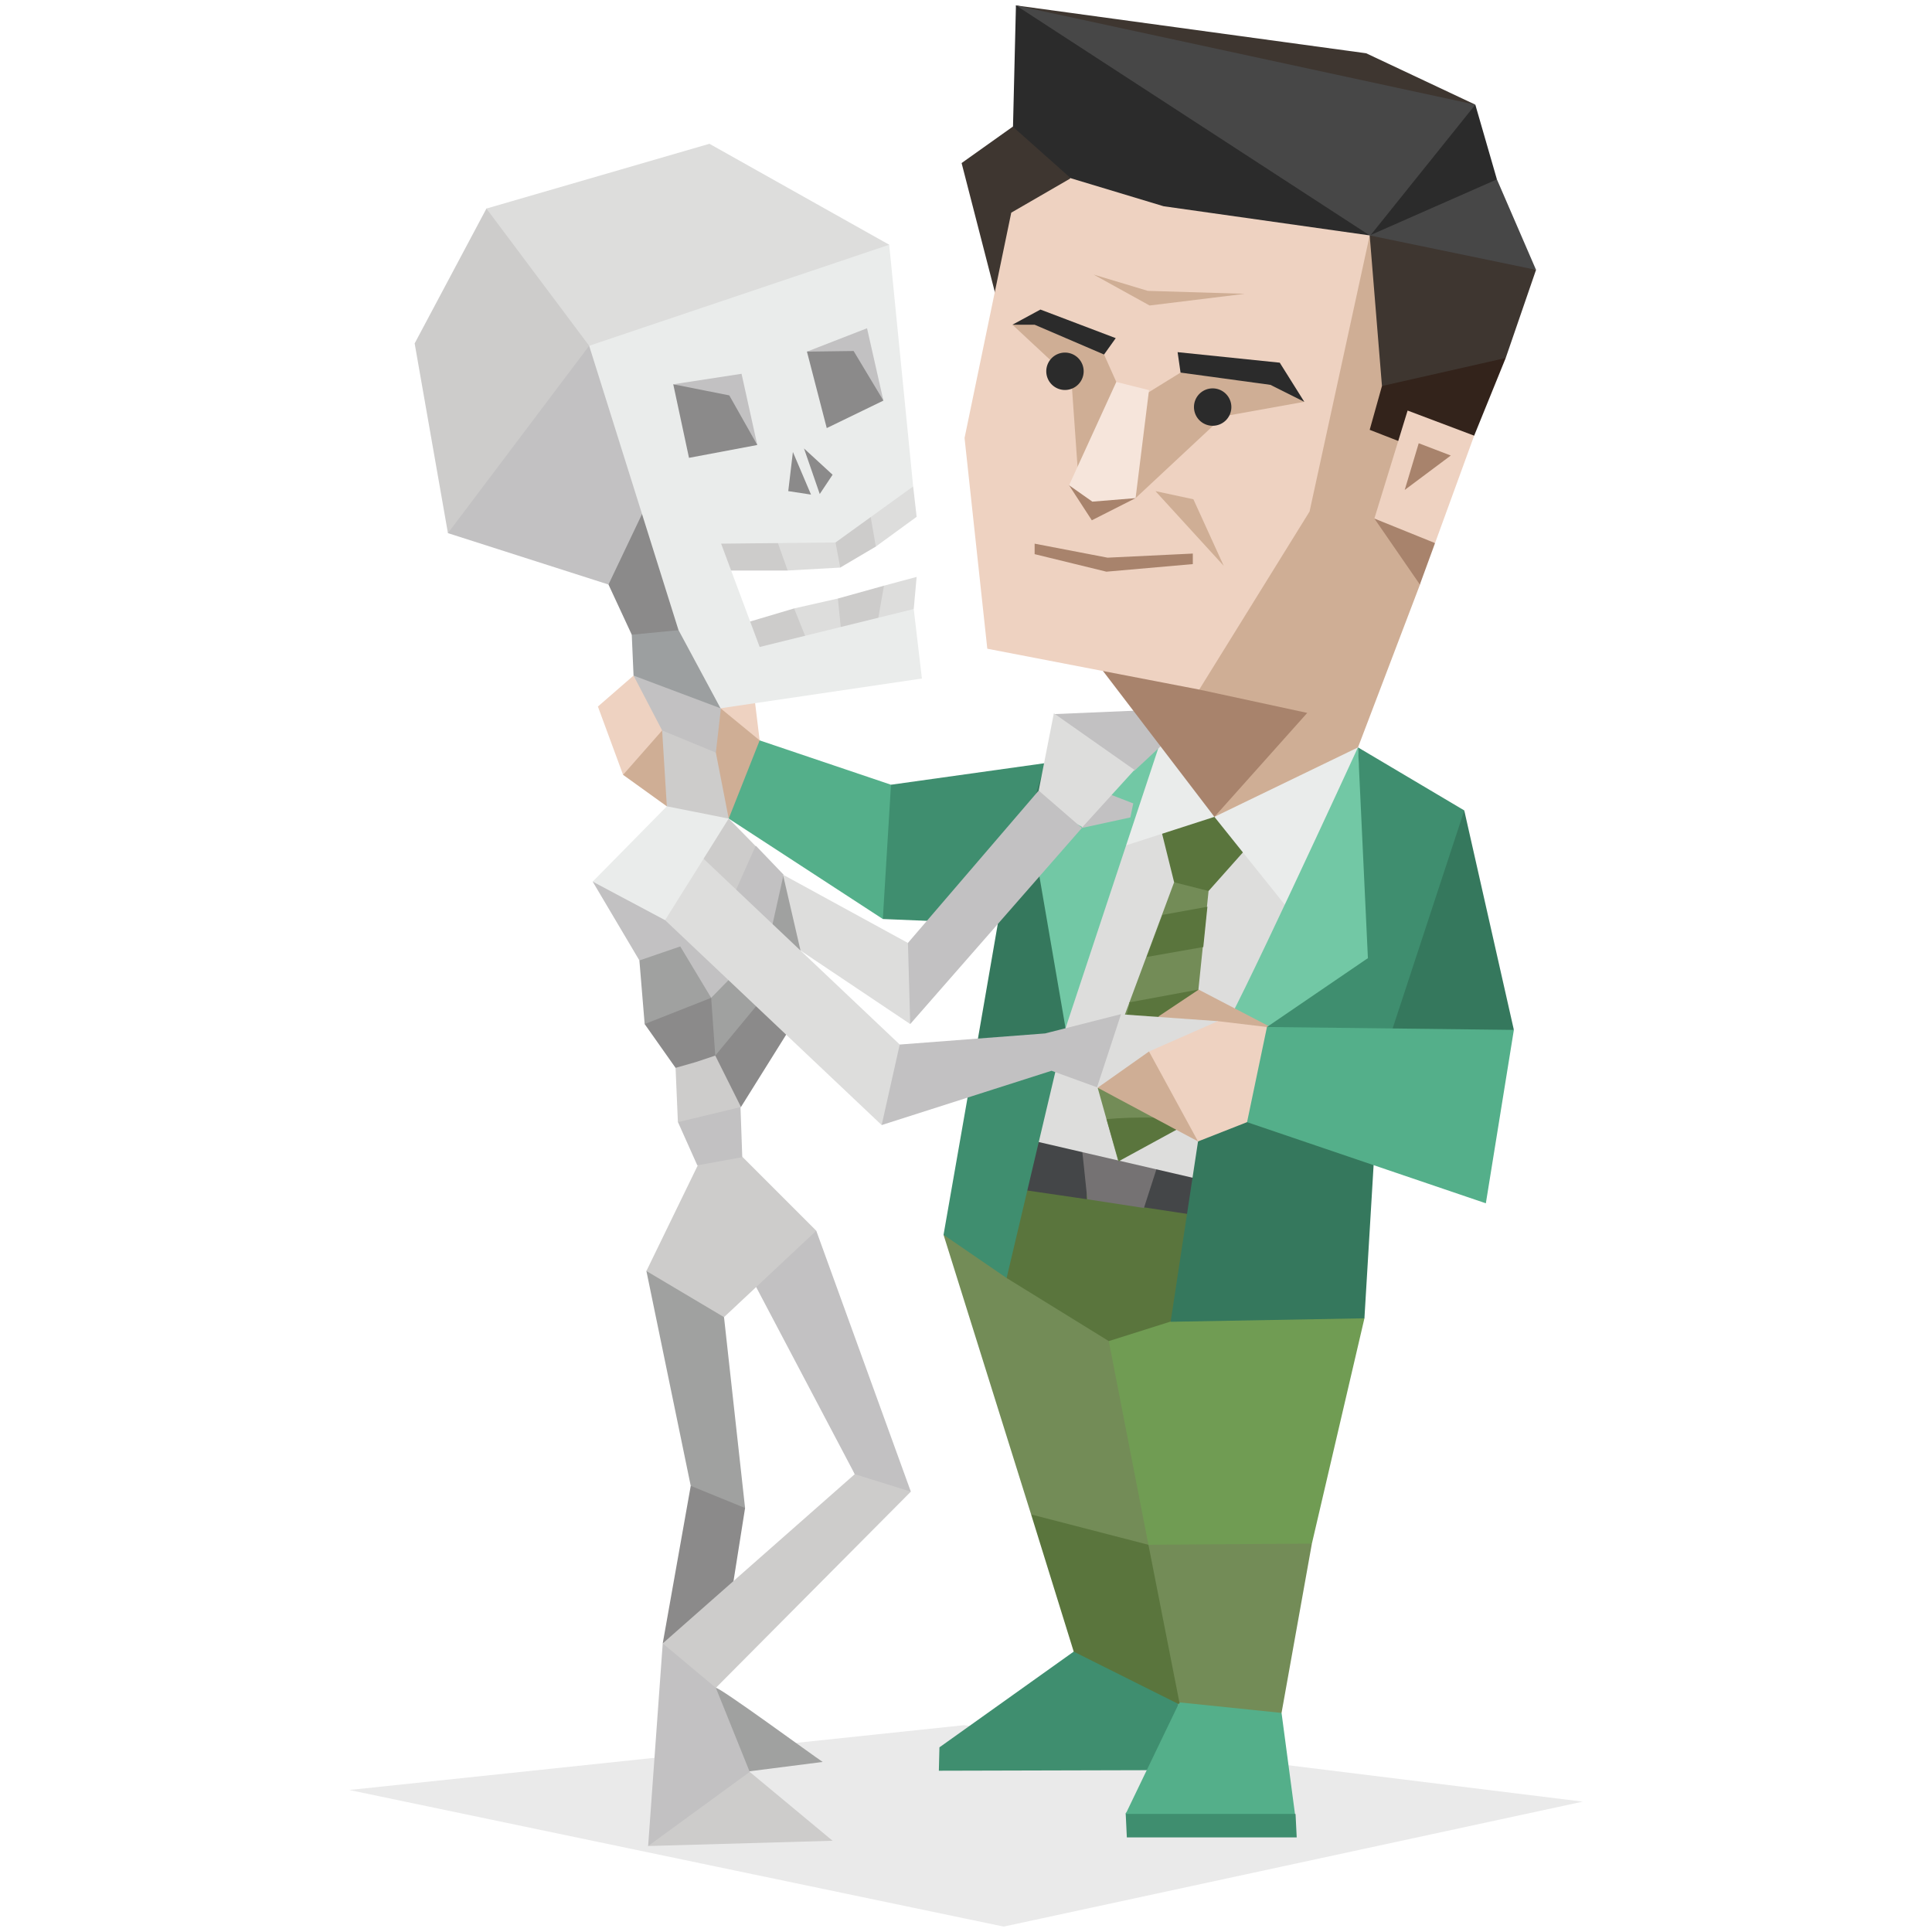 <svg xmlns="http://www.w3.org/2000/svg" viewBox="0 0 400 400"><defs><style>.cls-1{fill:#eed2c1;}.cls-2{fill:#cfae95;}.cls-3{fill:#54af8a;}.cls-24,.cls-4{fill:#2b2b2b;}.cls-4{fill-opacity:0.1;}.cls-5{fill:#3f8e6f;}.cls-6{fill:#738c57;}.cls-7{fill:#5a753d;}.cls-8{fill:#709c53;}.cls-9{fill:#a0a1a0;}.cls-10{fill:#8b8a8a;}.cls-11{fill:#cdcccb;}.cls-12{fill:#c2c1c2;}.cls-13{fill:#dddddc;}.cls-14{fill:#eaeceb;}.cls-15{fill:#9c9fa0;}.cls-16{fill:#444648;}.cls-17{fill:#757273;}.cls-18{fill:#35785d;}.cls-19{fill:#72c8a5;}.cls-20{fill:#a8836c;}.cls-21{fill:#33231b;}.cls-22{fill:#3e3630;}.cls-23{fill:#474747;}.cls-25{fill:#f6e5db;}</style></defs><title>diplomats_ENFJ_famous_fictional_seeley_booth_bones</title><g id="Layer_1" data-name="Layer 1"><polygon class="cls-1" points="144.1 149.78 131.17 139.87 123.79 146.28 129 160.42 145.55 161.87 144.1 149.78"/><polygon class="cls-1" points="153.28 156.91 157.28 153.29 155.7 140.35 142.05 145.19 153.28 156.91"/><polygon class="cls-2" points="163.32 162.47 157.28 153.29 149.18 146.64 137.09 151.23 129 160.42 138.06 166.94 150.87 169.48 163.32 162.47"/><polygon class="cls-3" points="197.52 173.83 182.78 190.27 150.87 169.48 157.28 153.29 184.47 162.47 197.52 173.83"/><polygon class="cls-4" points="72.31 370.6 207.8 398.88 327.69 373.01 199.58 357.18 72.31 370.6"/><path class="cls-5" d="M244.18,365.52c.12-.73-11.12,9.9-11.12,9.9l.24,5h35.17l-.24-4.83-23.93-9.91Z"/><polygon class="cls-5" points="226.29 353.55 194.5 361.77 194.38 366.61 244.3 366.48 244.18 362.01 226.29 353.55"/><polygon class="cls-5" points="227.37 335.91 222.3 341.95 194.5 361.77 244.18 362.01 243.93 350.77 227.37 335.91"/><polygon class="cls-3" points="252.27 343.52 244.18 352.46 233.06 375.55 268.11 375.55 265.33 354.64 252.27 343.52"/><polygon class="cls-6" points="204.66 248.52 195.35 255.65 213.48 313.55 239.95 330.71 264.73 319.59 238.38 264.6 204.66 248.52"/><polygon class="cls-7" points="213.48 313.55 222.3 341.95 244.05 352.83 264.85 319.83 264.73 319.59 237.77 319.83 213.48 313.55"/><polygon class="cls-8" points="266.78 252.27 282.49 272.94 271.61 319.59 246.96 334.21 237.77 319.83 237.77 319.83 229.56 277.66 266.78 252.27"/><polygon class="cls-6" points="271.61 319.59 265.33 354.64 244.18 352.46 237.77 319.83 237.77 319.83 271.61 319.59"/><path class="cls-9" d="M148.21,349.45c.85-.12,20.07,14,22.12,15.34l-18,2.3-8.82-9.31Z"/><polygon class="cls-10" points="151.6 306.66 143.01 307.63 137.21 340.25 152.93 339.29 150.51 335.91 154.26 312.22 151.6 306.66"/><polygon class="cls-11" points="145.19 362.38 155.22 366.85 172.38 381.11 134.19 382.2 145.19 362.38"/><polygon class="cls-12" points="149.78 345.82 148.21 349.45 155.22 366.85 134.19 382.2 137.21 340.25 149.78 345.82"/><polygon class="cls-11" points="172.5 293.73 176.97 305.21 137.21 340.25 148.21 349.45 188.58 308.83 172.5 293.73"/><polygon class="cls-9" points="145.55 256.86 133.83 263.15 143.01 307.63 154.26 312.22 149.9 272.7 145.55 256.86"/><polygon class="cls-12" points="158.49 253.6 169 254.81 188.58 308.83 176.97 305.21 153.53 260.73 158.49 253.6"/><polygon class="cls-11" points="148.34 235.35 144.47 241.27 133.83 263.15 149.9 272.7 169 254.81 153.77 239.58 148.34 235.35"/><path class="cls-12" d="M144,223.62c-.48-.12-3.63,8.71-3.63,8.71l4,8.94,9.31-1.69-.37-10.39Z"/><polygon class="cls-5" points="227.14 162.95 216.38 158 184.47 162.47 182.78 190.27 223.15 191.96 227.14 162.95"/><polygon class="cls-10" points="142.89 226.65 153.41 229.19 167.91 205.98 160.9 199.7 145.43 213.84 142.89 226.65"/><polygon class="cls-9" points="142.17 213.6 148.09 218.55 162.48 201.15 152.56 194.98 139.75 207.19 142.17 213.6"/><path class="cls-12" d="M138.66,203.93c.25-.61,8.58,2.66,8.58,2.66l11.12-11.36s-14.26-6.29-14.86-6-7.86,5.32-7.86,5.32,3.15,9.31,3.15,9.43Z"/><polygon class="cls-11" points="140.84 216.01 139.87 221.09 140.35 232.33 153.41 229.19 148.09 218.55 140.84 216.01"/><polygon class="cls-10" points="137.46 202.72 133.47 212.02 139.87 221.09 144.1 219.88 148.09 218.55 147.24 206.59 137.46 202.72"/><polygon class="cls-9" points="134.07 194.14 132.38 198.85 133.47 212.02 147.24 206.59 140.84 195.95 134.07 194.14"/><polygon class="cls-12" points="132.99 180.24 122.71 182.53 132.38 198.85 140.84 195.95 144.22 191.96 139.51 182.78 132.99 180.24"/><polygon class="cls-9" points="158.24 181.32 162.11 181.09 167.67 191.6 165.74 196.8 159.09 194.5 158.24 181.32"/><path class="cls-12" d="M152.93,175.4l3.62-.24,5.68,5.93L159,195.59s-14.75-9.91-14-10.88,8.11-9.19,8.11-9.19Z"/><polygon class="cls-11" points="145.19 170.45 150.87 169.48 156.43 175.16 150.99 187.37 137.81 178.43 145.19 170.45"/><polygon class="cls-13" points="140.6 178.18 137.7 190.51 182.54 232.93 193.29 220.48 186.28 216.26 143.01 175.28 140.6 178.18"/><polygon class="cls-14" points="145.68 163.2 138.06 166.94 122.71 182.53 137.7 190.51 150.87 169.48 145.68 163.2"/><polygon class="cls-11" points="142.89 150.87 137.09 151.23 138.06 166.94 150.87 169.48 148.21 155.82 142.89 150.87"/><polygon class="cls-12" points="138.91 139.27 131.17 139.87 137.09 151.23 148.21 155.82 149.66 143.13 138.91 139.27"/><polygon class="cls-15" points="133.47 121.62 130.8 131.41 131.17 139.87 149.18 146.64 144.94 127.3 133.47 121.62"/><polygon class="cls-10" points="117.15 105.91 125.98 121.02 130.8 131.41 145.68 129.96 134.67 90.2 117.15 105.91"/><polygon class="cls-12" points="101.32 76.42 92.74 110.38 125.98 121.02 145.19 80.65 127.66 57.81 101.32 76.42"/><polygon class="cls-11" points="133.47 44.03 100.71 43.18 85.85 71.1 92.74 110.38 121.98 71.59 133.47 44.03"/><polygon class="cls-13" points="169.12 80.65 184.1 50.67 146.88 29.77 100.71 43.18 121.98 71.59 169.12 80.65"/><polygon class="cls-11" points="168.88 128.15 164.41 125.97 153.41 129.24 158.97 137.69 169.97 136.61 168.88 128.15"/><polygon class="cls-13" points="175.29 126.34 173.47 123.92 164.41 125.97 167.91 134.67 175.89 132.14 175.29 126.34"/><polygon class="cls-11" points="184.84 125.01 183.02 121.26 173.47 123.92 174.44 133.46 182.3 132.26 184.84 125.01"/><polygon class="cls-13" points="184.59 131.53 189.18 126.09 189.78 119.44 183.02 121.26 181.57 129.48 184.59 131.53"/><path class="cls-13" d="M176.5,113.64l4.83-.48,8.45-6.16-.72-6.29s-12.56,1.81-13.05,1.45S176.5,113.64,176.5,113.64Z"/><polygon class="cls-11" points="170.45 115.46 173.96 117.51 181.33 113.16 178.67 97.81 168.88 110.74 170.45 115.46"/><polygon class="cls-11" points="166.22 115.21 163.08 118.12 149.3 118.12 147.85 108.57 164.89 109.41 166.22 115.21"/><polygon class="cls-13" points="168.03 106.76 172.99 112.31 173.96 117.51 163.08 118.12 159.81 108.93 168.03 106.76"/><polygon class="cls-7" points="204.66 248.52 208.41 264.6 229.56 277.66 250.22 271.13 249.01 249.49 208.88 240.55 204.66 248.52"/><path class="cls-16" d="M207.68,245.75,225,248.28c-.48-4.47,4.95-4.23,4.83-4.59l2.3.48,4.71,5.8,22.36,3.39L267.38,239l-56.32-7.85-3.26,14.63Z"/><path class="cls-17" d="M225,248.28l11.84,1.82,3.51-10.88-16.55-2.9c.11.24.84,7.37,1.32,12Z"/><polygon class="cls-13" points="210.34 235.35 256.14 245.98 273.79 181.09 244.91 157.64 217.95 180.6 210.34 235.35"/><polygon class="cls-18" points="251.79 223.87 248.04 236.32 242.37 273.66 282.49 272.94 284.91 232.57 251.79 223.87"/><polygon class="cls-6" points="248.89 180.96 243.09 182.66 227.26 225.2 231.49 240.3 245.38 231.49 250.22 184.47 248.89 180.96"/><path class="cls-7" d="M240.67,189.42l-3.26,8.71,11.72-2.06.85-8.34Zm-6.77,18.25-3.5,13.78L248,219.88l.13-15-14.39,2.66Zm-4.83,23.94,2.54,8.82,13.53-7.38c-.84-.36-1.33-.84-1.21-1.09.37-.6-9.3-.84-14.86-.23Z"/><polygon class="cls-7" points="239.46 168.03 243.09 182.66 250.22 184.47 260.98 172.38 252.76 161.75 239.46 168.03"/><polygon class="cls-14" points="227.86 176.73 251.43 169.12 268.47 190.39 279.22 171.78 281.16 154.74 243.93 151.23 233.66 159.09 227.86 176.73"/><polygon class="cls-5" points="219.52 217.59 208.41 264.6 195.35 255.65 202.12 216.98 209.13 214.32 219.52 217.59"/><polygon class="cls-18" points="221.57 202.48 220.61 212.87 219.52 217.59 201.99 217.82 206.59 191.24 216.38 158 236.08 153.04 233.66 165.98 221.57 202.48"/><polygon class="cls-19" points="220.61 212.87 214.93 179.88 237.17 151.35 240.07 154.13 220.61 212.87"/><polygon class="cls-12" points="223.76 162.11 223.99 171.42 234.03 169.24 234.63 166.34 223.76 162.11"/><polygon class="cls-12" points="223.99 158.24 218.19 147.85 238.13 147 240.31 154.5 234.87 159.57 223.99 158.24"/><path class="cls-13" d="M216.14,167.06a18.67,18.67,0,0,0-1.09-3.38l3.14-16,16.68,11.72-10.76,11.84-8-4.34Z"/><polygon class="cls-12" points="234.38 213.72 232.09 209.97 216.38 213.96 186.28 216.26 182.54 232.93 217.71 221.69 228.35 225.56 234.38 213.72"/><path class="cls-19" d="M283.58,172l-1.94-10.39-.48-6.89S254.09,213.6,253,213.47s17.4,9.68,17.4,9.68l20.07-38.8Z"/><polygon class="cls-2" points="258.44 215.77 263.03 212.63 248.17 204.89 239.83 210.46 253.12 219.52 258.44 215.77"/><path class="cls-13" d="M251.55,216.74l.6-5.32L232.09,210l-5,15.23s23.2,1,22.59,1.69S251.55,216.74,251.55,216.74Z"/><polygon class="cls-2" points="250.1 228.58 248.04 236.32 227.26 225.2 237.89 217.7 250.1 228.58"/><polygon class="cls-1" points="265.69 226.65 258.19 232.33 248.04 236.32 237.89 217.7 252.15 211.42 262.31 212.63 265.69 226.65"/><polygon class="cls-5" points="302.91 193.17 303.16 167.79 281.16 154.74 283.21 198.37 262.31 212.63 274.39 223.87 292.15 216.61 302.91 193.17"/><polygon class="cls-18" points="286.48 218.55 313.43 213.23 303.16 167.79 286.48 218.55"/><path class="cls-2" d="M242.37,141.56l9.06,27.56,29.73-14.38L294,121l6.4-75.18s-27.67-10.39-29.6-6.64-28.53,102.48-28.53,102.48Z"/><polygon class="cls-20" points="243.93 126.58 248.29 142.77 270.65 147.6 251.43 169.12 219.76 127.66 243.93 126.58"/><polygon class="cls-20" points="290.35 105.06 284.55 107.36 293.97 121.02 297.11 112.44 290.35 105.06"/><polygon class="cls-21" points="296.27 67.84 286.12 79.92 283.58 88.99 295.66 93.7 305.21 90.2 311.74 74.12 296.27 67.84"/><polygon class="cls-22" points="296.27 47.29 283.58 48.74 286.12 79.92 311.74 74.12 318.02 55.87 296.27 47.29"/><polygon class="cls-23" points="301.95 35.69 309.92 37.14 318.02 55.87 283.58 48.74 285.14 38.47 301.95 35.69"/><polygon class="cls-24" points="278.14 38.59 283.58 48.74 309.92 37.14 305.45 21.67 278.14 38.59"/><polygon class="cls-22" points="231 20.1 210.34 1.12 282.85 11.03 305.45 21.67 270.77 32.67 231 20.1"/><polygon class="cls-23" points="215.29 27.59 210.34 1.12 305.45 21.67 282.85 49.83 215.29 27.59"/><polygon class="cls-22" points="224.96 30.13 218.8 19.74 199.09 33.76 207.31 65.66 224.96 30.13"/><polygon class="cls-24" points="216.02 43.54 221.69 36.9 209.73 26.26 210.34 1.12 283.58 48.74 216.02 43.54"/><polygon class="cls-1" points="209.37 44.03 199.7 90.68 204.41 134.31 248.29 142.77 271.13 105.91 283.58 48.74 240.91 42.7 221.69 36.9 209.37 44.03"/><polygon class="cls-2" points="226.16 70.01 228.58 73.4 231.12 79.08 232.45 82.58 237.77 81.25 244.42 77.14 251.79 75.94 264.6 77.63 270.04 83.19 253.24 86.21 235.11 103.13 231.61 93.46 223.15 97.45 221.82 78.6 209.61 67.23 217.95 65.78 226.16 70.01"/><polygon class="cls-20" points="226.53 96.12 221.34 100.47 226.05 107.72 235.11 103.13 226.53 96.12"/><polygon class="cls-24" points="209.61 67.23 214.21 67.23 228.58 73.4 231 70.01 215.41 64.09 209.61 67.23"/><polygon class="cls-24" points="243.81 72.91 244.42 77.14 263.03 79.68 270.04 83.19 264.96 75.09 243.81 72.91"/><polygon class="cls-25" points="231.12 79.08 221.34 100.47 226.16 103.86 235.11 103.13 237.89 80.77 231.12 79.08"/><polygon class="cls-20" points="214.21 112.56 229.31 115.46 246.96 114.61 246.96 116.79 229.07 118.36 214.21 114.73 214.21 112.56"/><polygon class="cls-2" points="239.22 101.68 253.36 117.15 247.08 103.37 239.22 101.68"/><polygon class="cls-1" points="291.43 85 305.21 90.2 297.11 112.44 284.55 107.36 291.43 85"/><polygon class="cls-20" points="300.37 94.31 293.73 91.77 290.83 101.44 300.37 94.31"/><polygon class="cls-3" points="313.43 213.23 307.63 249.13 258.19 232.33 262.31 212.63 313.43 213.23"/><polygon class="cls-14" points="121.98 71.59 184.1 50.67 189.06 100.71 172.99 112.31 149.3 112.56 157.28 133.95 189.18 126.09 190.87 140.48 149.18 146.64 140.47 130.44 121.98 71.59"/><polygon class="cls-10" points="156.79 92.13 142.65 94.79 139.39 79.56 152.2 80.29 156.79 92.13"/><polygon class="cls-12" points="139.39 79.56 153.53 77.39 156.79 92.13 150.99 81.86 139.39 79.56"/><polygon class="cls-10" points="167.07 72.8 171.17 88.63 182.9 82.94 178.18 70.86 167.07 72.8"/><polygon class="cls-12" points="182.9 82.94 179.51 67.96 167.07 72.8 176.73 72.67 182.9 82.94"/><polygon class="cls-10" points="164.16 93.58 163.2 101.68 167.91 102.4 164.16 93.58"/><polygon class="cls-10" points="166.46 92.85 169.72 102.28 172.38 98.29 166.46 92.85"/><polygon class="cls-12" points="177.34 195.47 187.25 196.07 215.05 163.68 223.99 171.42 188.45 212.02 177.34 195.47"/><polygon class="cls-13" points="162.11 181.09 187.98 195.23 188.45 212.02 165.74 196.8 162.11 181.09"/><path class="cls-24" d="M220.49,73a3.87,3.87,0,1,1-3.87,3.87A3.87,3.87,0,0,1,220.49,73Z"/><path class="cls-24" d="M251.06,80.41a3.87,3.87,0,1,1-3.86,3.86A3.86,3.86,0,0,1,251.06,80.41Z"/><polygon class="cls-2" points="226.41 56.84 237.65 60.22 257.72 60.83 238.01 63.25 226.41 56.84"/></g></svg>